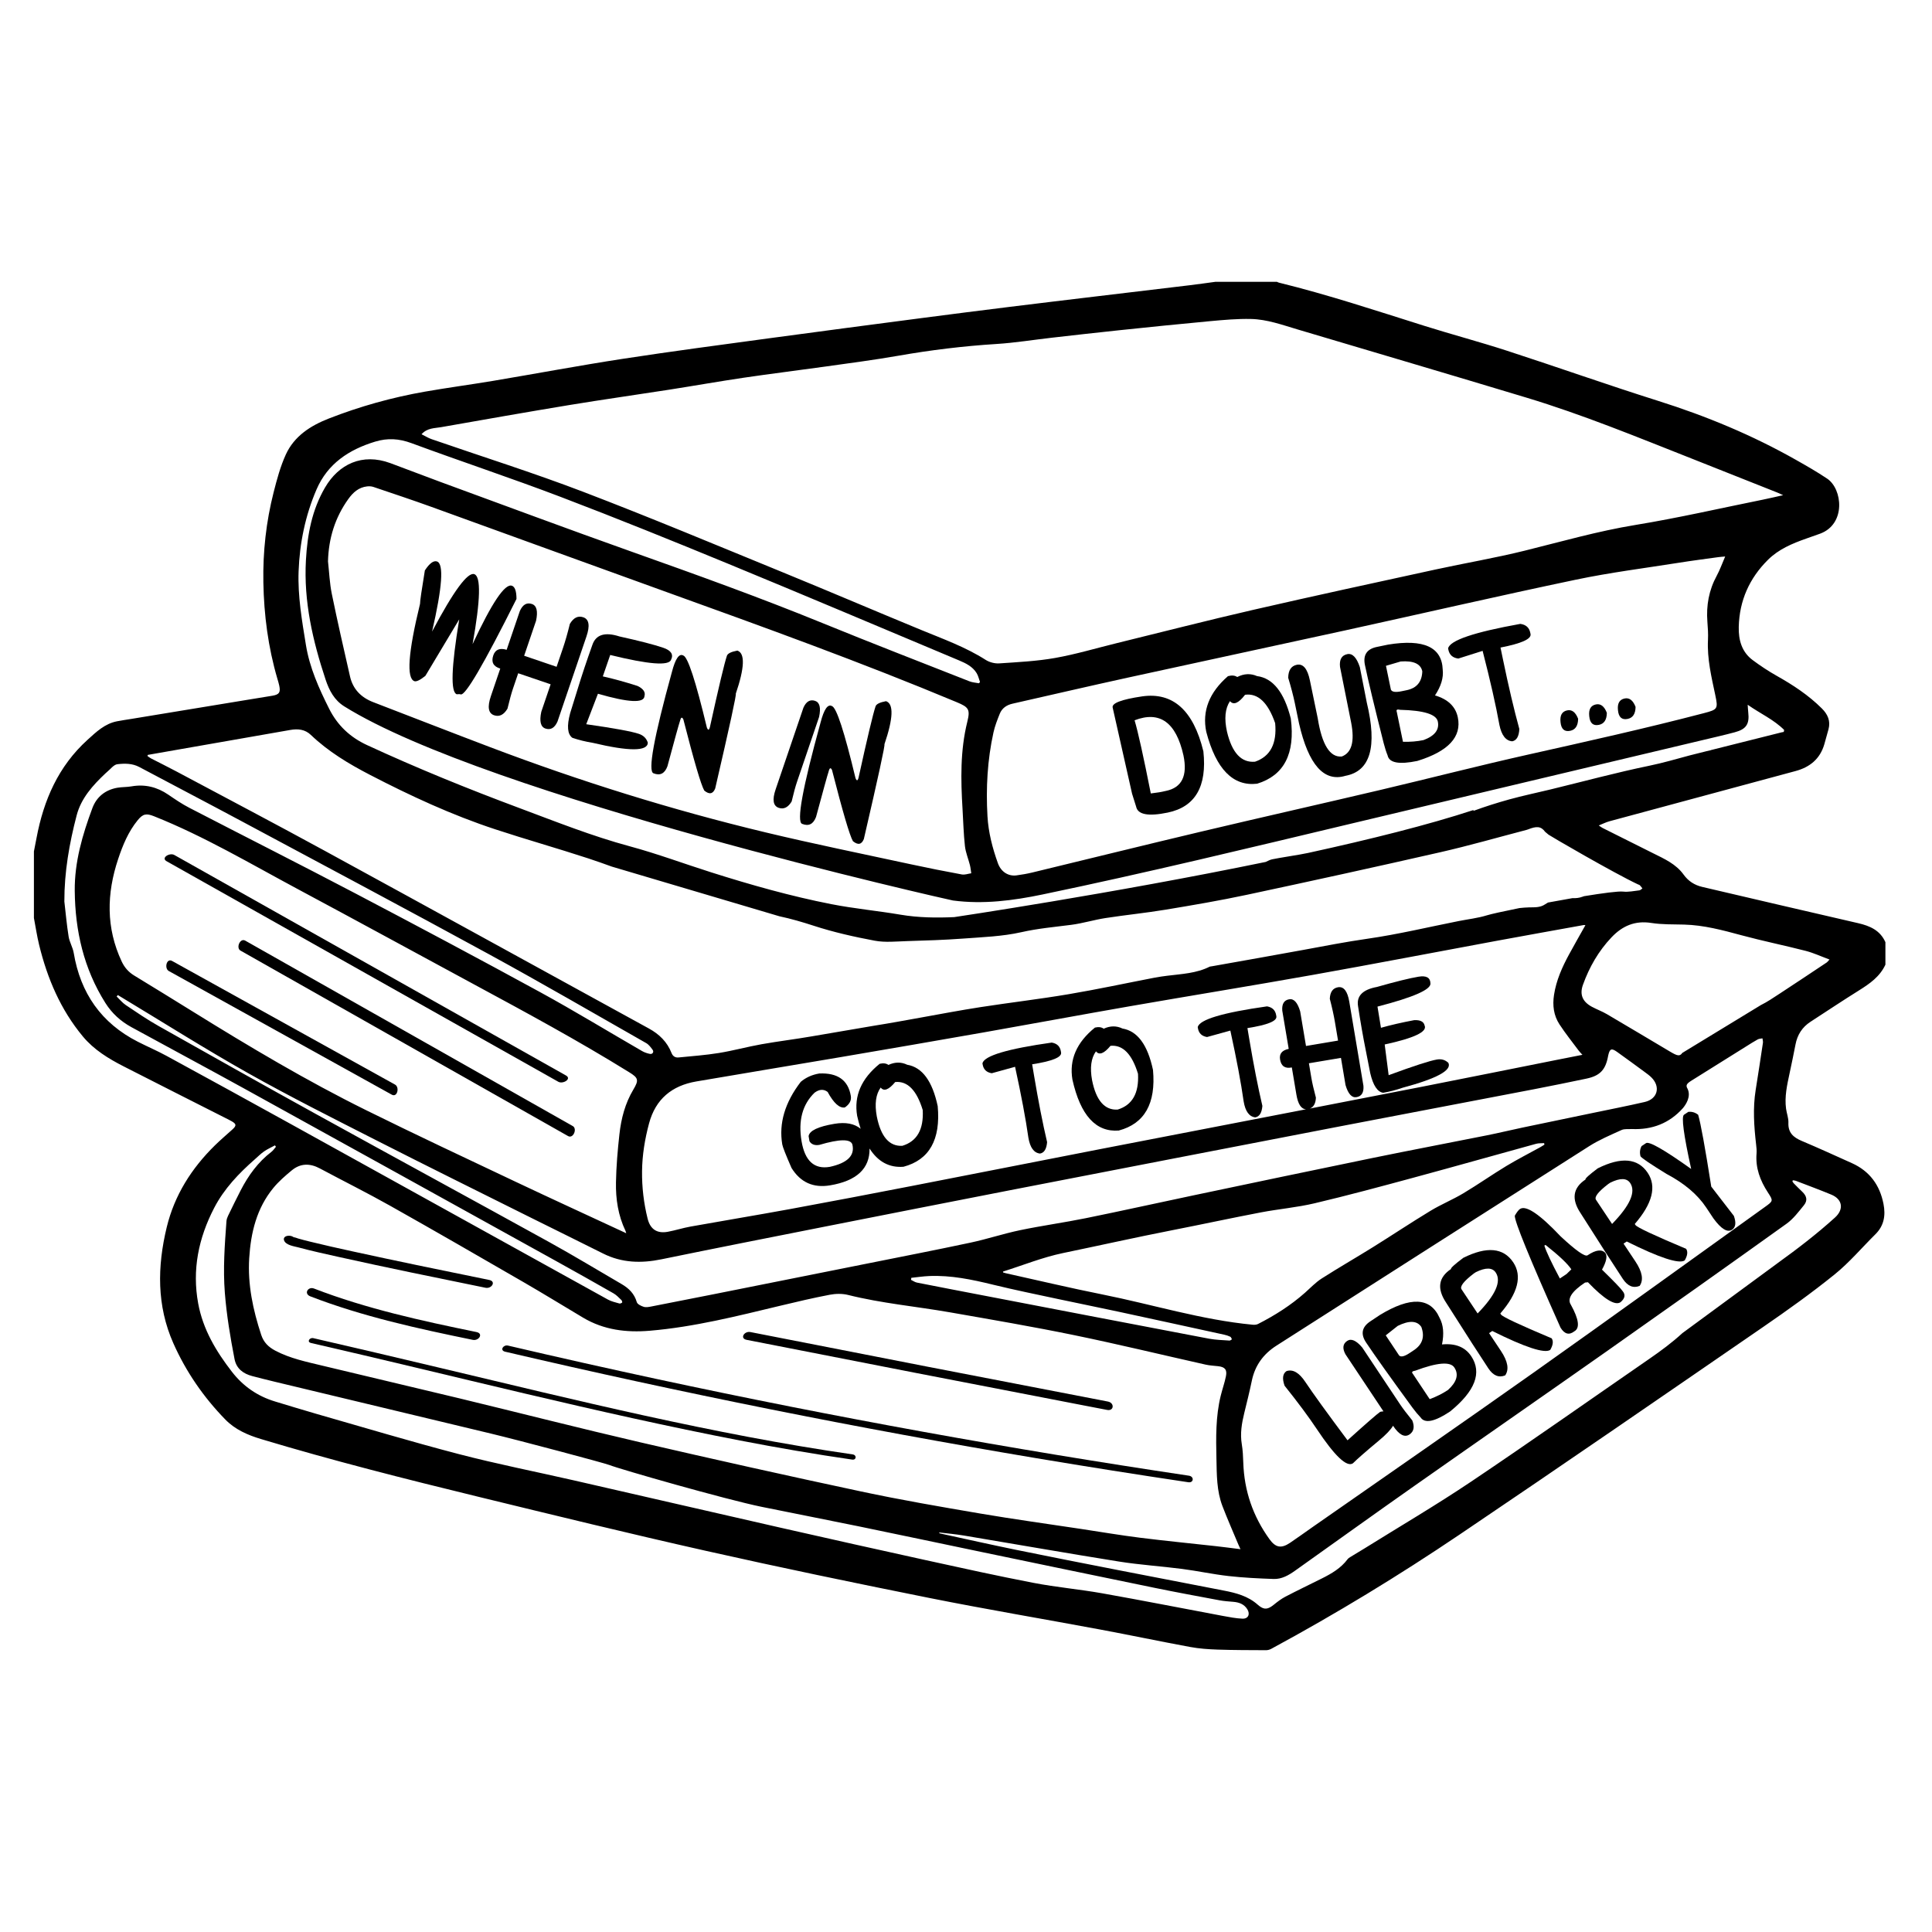 <?xml version="1.0" encoding="utf-8"?>
<!-- Generator: Adobe Illustrator 23.0.6, SVG Export Plug-In . SVG Version: 6.00 Build 0)  -->
<svg version="1.1" id="Layer_1" xmlns="http://www.w3.org/2000/svg" xmlns:xlink="http://www.w3.org/1999/xlink" x="0px" y="0px"
	 width="864px" height="864px" viewBox="0 0 864 864" enable-background="new 0 0 864 864" xml:space="preserve">
<g>
	<path d="M802.956,467.109c0.827-4.344,2.994-7.755,6.704-10.166c7.233-4.701,14.416-9.483,21.73-14.055
		c4.791-2.995,9.314-6.155,11.776-11.488c0-3.35,0-6.7,0-10.05c-2.358-5.324-6.937-7.3-12.249-8.518
		c-23.245-5.329-46.461-10.783-69.685-16.205c-3.444-0.804-6.208-2.577-8.323-5.513
		c-3.408-4.731-8.593-7.032-13.614-9.528c-7.546-3.751-15.077-7.532-22.608-11.312
		c-0.453-0.228-0.856-0.556-1.715-1.123c1.8-0.716,3.246-1.46,4.781-1.876
		c27.733-7.512,55.474-14.992,83.219-22.457c6.446-1.734,10.989-5.455,12.888-12.028
		c0.641-2.22,1.266-4.446,1.86-6.679c0.986-3.704-0.365-6.678-2.949-9.254
		c-5.983-5.965-12.949-10.541-20.283-14.662c-3.693-2.075-7.246-4.449-10.652-6.972
		c-4.953-3.669-6.394-9.047-6.257-14.879c0.276-11.753,4.759-21.764,13.081-30.013
		c4.78-4.738,10.851-7.273,17.077-9.47c2.061-0.727,4.13-1.434,6.182-2.186
		c11.698-4.287,10.078-20.009,3.193-24.627c-4.482-3.006-9.189-5.694-13.89-8.357
		c-19.552-11.075-40.154-19.626-61.595-26.387c-22.675-7.151-45.094-15.109-67.709-22.459
		c-12.225-3.973-24.669-7.264-36.933-11.123c-21.587-6.794-43.071-13.927-65.07-19.33
		c-0.306-0.075-0.589-0.244-0.882-0.369c-9.149,0-18.297,0-27.446,0c-3.816,0.51-7.627,1.062-11.45,1.523
		c-13.799,1.664-27.602,3.288-41.402,4.944c-13.161,1.579-26.323,3.146-39.478,4.776
		c-12.834,1.591-25.664,3.218-38.486,4.898c-22.835,2.991-45.671,5.973-68.492,9.072
		c-21.992,2.987-44,5.886-65.935,9.257c-19.255,2.959-38.408,6.567-57.623,9.791
		c-10.211,1.714-20.483,3.073-30.681,4.859c-14.727,2.579-29.087,6.589-43.017,12.033
		c-8.175,3.195-15.448,7.865-19.209,16.102c-2.433,5.329-3.982,11.118-5.437,16.826
		c-3.37,13.22-4.853,26.691-4.603,40.348c0.268,14.607,2.134,28.974,6.249,43.019
		c0.308,1.05,0.641,2.097,0.863,3.166c0.629,3.024-0.014,3.974-3.091,4.5c-3.995,0.683-8,1.304-11.999,1.961
		c-17.006,2.796-34.012,5.596-51.018,8.395c-2.158,0.355-4.327,0.653-6.471,1.075
		c-5.455,1.073-9.245,4.726-13.187,8.303c-13.043,11.833-19.607,26.957-22.786,43.875
		c-0.377,2.008-0.779,4.012-1.169,6.018c0,9.921,0,19.843,0,29.765c0.769,4.023,1.369,8.088,2.339,12.062
		c3.66,14.987,9.58,28.924,19.543,40.908c4.967,5.974,11.457,9.924,18.252,13.395
		c15.068,7.7,30.18,15.313,45.274,22.963c1.033,0.524,2.079,1.027,3.081,1.605
		c2.087,1.205,2.139,1.947,0.306,3.61c-2.622,2.379-5.332,4.668-7.856,7.147
		c-10.457,10.268-18.078,22.275-21.547,36.616c-4.244,17.549-4.503,35.054,2.952,51.852
		c5.646,12.723,13.504,24.137,23.261,34.138c4.387,4.497,9.977,6.928,15.911,8.714
		c31.961,9.62,64.308,17.8,96.722,25.699c34.037,8.294,68.073,16.615,102.25,24.299
		c33.175,7.458,66.478,14.374,99.82,21.052c25.406,5.088,50.971,9.378,76.445,14.128
		c13.462,2.51,26.866,5.335,40.332,7.823c4.029,0.744,8.174,1.03,12.279,1.17
		c7.206,0.244,14.422,0.234,21.634,0.269c0.79,0.004,1.662-0.245,2.363-0.624
		c28.906-15.626,56.96-32.704,84.178-51.069c45.418-30.643,90.535-61.734,135.677-92.784
		c10.918-7.51,21.734-15.232,32.038-23.55c6.618-5.343,12.195-11.971,18.273-17.99
		c3.862-3.825,4.616-8.42,3.617-13.537c-1.657-8.484-6.217-14.705-14.174-18.278
		c-7.451-3.346-14.878-6.754-22.403-9.926c-3.747-1.58-6.143-3.682-5.955-8.148c0.087-2.067-0.766-4.16-1.049-6.26
		c-0.726-5.401,0.469-10.626,1.583-15.855C801.221,475.68,802.139,471.404,802.956,467.109z M197.238,191.034
		c19.124-3.356,38.244-6.743,57.401-9.902c14.782-2.438,29.623-4.519,44.426-6.831
		c11.184-1.746,22.333-3.728,33.53-5.383c12.086-1.786,24.216-3.266,36.315-4.968
		c10.953-1.54,21.931-2.957,32.822-4.865c14.534-2.546,29.124-4.325,43.854-5.251
		c8.335-0.524,16.616-1.877,24.926-2.82c9.975-1.132,19.949-2.278,29.934-3.32
		c13.573-1.417,27.149-2.821,40.739-4.072c6.072-0.559,12.189-1.112,18.27-0.976
		c7.181,0.16,13.986,2.644,20.825,4.678c34.131,10.156,68.292,20.217,102.382,30.509
		c25.086,7.573,49.305,17.553,73.651,27.159c12.862,5.075,25.707,10.194,38.557,15.299
		c0.7,0.278,1.376,0.618,2.564,1.155c-3.334,0.739-6.133,1.407-8.952,1.976
		c-19.03,3.846-37.976,8.205-57.123,11.343c-16.812,2.755-33.082,7.432-49.544,11.509
		c-13.221,3.274-26.689,5.542-40.006,8.445c-27.129,5.913-54.271,11.776-81.329,17.997
		c-20.42,4.695-40.721,9.912-61.073,14.901c-9.172,2.248-18.258,4.973-27.536,6.622
		c-8.207,1.46-16.618,1.861-24.959,2.425c-1.996,0.135-4.38-0.46-6.064-1.535
		c-9.028-5.764-19.022-9.346-28.834-13.388c-20.576-8.478-41.037-17.238-61.633-25.666
		c-29.82-12.203-59.549-24.66-89.64-36.161c-22.32-8.531-45.158-15.706-67.751-23.526
		c-1.483-0.513-2.842-1.382-4.476-2.194C191.105,191.32,194.325,191.545,197.238,191.034z M763.551,278.021
		c0.204,2.691,0.404,5.407,0.268,8.095c-0.43,8.48,1.55,16.615,3.277,24.796
		c1.292,6.121,1.025,6.409-5.102,8.011c-26.125,6.831-52.476,12.684-78.822,18.586
		c-22.072,4.944-43.983,10.603-66.002,15.79c-26.655,6.279-53.372,12.291-80.018,18.608
		c-25.203,5.975-50.344,12.205-75.521,18.289c-2.308,0.558-4.664,0.955-7.019,1.276
		c-3.708,0.506-6.97-1.597-8.349-5.441c-2.442-6.804-4.247-13.762-4.663-21.022
		c-0.722-12.595-0.036-25.101,2.678-37.438c0.631-2.868,1.724-5.656,2.825-8.392
		c1.004-2.495,3.072-3.893,5.679-4.483c17.116-3.876,34.212-7.847,51.354-11.605
		c32.462-7.116,64.963-14.055,97.426-21.17c34.408-7.541,68.736-15.46,103.209-22.69
		c15.278-3.204,30.821-5.151,46.254-7.603c5.78-0.919,11.59-1.659,17.388-2.466
		c0.882-0.123,1.775-0.17,3.094-0.292c-1.36,3.138-2.363,6.007-3.794,8.643
		C764.214,263.952,763.003,270.781,763.551,278.021z M133.536,255.447c0.472-12.613,3.007-24.928,8.014-36.552
		c4.97-11.539,14.47-17.81,26.166-21.379c5.602-1.71,10.742-1.39,16.304,0.666
		c22.128,8.18,44.543,15.594,66.588,23.987c25.177,9.585,50.159,19.7,75.069,29.966
		c34.491,14.216,68.836,28.785,103.239,43.213c3.051,1.28,6.044,2.735,7.842,5.682
		c0.726,1.19,1.02,2.643,1.511,3.977c-0.163,0.184-0.325,0.368-0.488,0.552
		c-1.404-0.276-2.891-0.343-4.201-0.859c-21.901-8.623-43.856-17.114-65.645-26.014
		c-28.234-11.533-56.917-21.822-85.644-32.03c-28.538-10.141-56.92-20.724-85.358-31.145
		c-7.489-2.744-14.916-5.657-22.402-8.408c-12.571-4.619-23.069,0.483-29.162,10.9
		c-5.879,10.052-7.915,21.033-8.559,32.5c-1.037,18.477,3.035,36.037,8.781,53.366
		c1.624,4.897,3.898,9.238,8.376,12.031c64.423,40.187,271.2,86.675,272.193,86.805
		c13.544,1.78,26.814,0.065,40.054-2.69c46.518-9.679,92.688-20.871,138.899-31.885
		c52.216-12.445,104.448-24.822,156.671-37.234c4.69-1.115,9.393-2.184,14.049-3.431
		c5.124-1.372,6.594-3.684,5.993-8.904c-0.108-0.939-0.143-1.886-0.252-3.391c5.677,3.995,11.697,6.631,16.311,11.27
		c-0.061,0.295-0.123,0.591-0.184,0.886c-0.314,0.051-0.628,0.115-0.943,0.18l-31.622,7.936
		c-0.033,0.024-0.067,0.044-0.1,0.068c-0.614,0.131-1.223,0.278-1.834,0.418l-7.534,1.891
		c-6.002,1.613-11.971,3.361-18.086,4.622c-14.847,3.06-29.502,7.044-44.243,10.62
		c-6.121,1.485-12.3,2.76-18.367,4.439c-5.403,1.495-10.769,3.186-16.028,5.126v-0.375
		c-20.089,6.614-46.363,13.162-73.988,19.195c-1.26,0.245-2.52,0.494-3.783,0.722
		c-4.078,0.733-8.186,1.305-12.247,2.119c-0.993,0.199-1.912,0.733-2.86,1.167
		c-68.877,14.213-139.323,24.683-139.323,24.683c-8.026,0.355-16.045,0.267-24.05-1.089
		c-10.27-1.74-20.681-2.705-30.895-4.704c-18.179-3.557-35.998-8.612-53.654-14.2
		c-12.193-3.859-24.207-8.354-36.539-11.684c-16.883-4.558-33.053-11.022-49.371-17.11
		c-23.024-8.591-45.784-17.827-68.1-28.147c-7.563-3.498-13.184-8.794-16.919-16.219
		c-4.585-9.113-8.756-18.406-10.401-28.537C135.037,277.525,133.12,266.549,133.536,255.447z M430.447,361.781
		c0.332,5.526,0.463,11.074,1.071,16.569c0.32,2.885,1.51,5.668,2.231,8.517
		c0.303,1.196,0.407,2.442,0.602,3.666c-1.407,0.197-2.884,0.772-4.21,0.528
		c-7.65-1.409-15.284-2.922-22.888-4.567c-21.673-4.687-43.414-9.094-64.972-14.267
		c-41.798-10.029-82.777-22.812-122.974-38.054c-17.497-6.635-34.928-13.447-52.395-20.163
		c-5.43-2.088-9.09-5.805-10.392-11.529c-2.792-12.279-5.614-24.555-8.134-36.891
		c-0.974-4.768-1.161-9.696-1.707-14.551c0.27-10.254,3.129-19.559,9.101-27.884
		c2.096-2.921,4.624-5.219,8.374-5.632c0.926-0.102,1.952-0.06,2.825,0.235c8.643,2.921,17.303,5.799,25.883,8.897
		c35.134,12.688,70.22,25.508,105.363,38.167c43.503,15.671,86.987,31.386,129.668,49.218
		c5.322,2.224,6.063,3.203,4.685,8.757C429.385,335.677,429.661,348.705,430.447,361.781z M66.054,337.601
		c3.836-0.672,7.67-1.346,11.506-2.017c17.421-3.046,34.843-6.085,52.261-9.143
		c3.399-0.597,6.57-0.294,9.189,2.21c7.807,7.464,16.921,12.929,26.46,17.875
		c18.137,9.403,36.631,17.969,56.05,24.36c13.8,4.542,27.797,8.483,41.603,13.008
		c3.522,1.155,7.016,2.398,10.503,3.664l-0.006-0.005l74.918,22.206c5.171,1.1,10.25,2.577,15.332,4.232
		c8.897,2.897,18.11,4.971,27.319,6.695c4.663,0.873,9.622,0.326,14.44,0.179c8.301-0.254,16.61-0.499,24.888-1.117
		c8.784-0.655,17.714-0.948,26.247-2.873c7.407-1.671,14.82-2.324,22.264-3.28
		c5.148-0.662,10.173-2.234,15.31-3.028c8.962-1.387,18.003-2.278,26.948-3.759
		c12.178-2.017,24.359-4.099,36.428-6.675c28.854-6.157,57.678-12.47,86.444-19.026
		c12.901-2.94,25.635-6.613,38.444-9.956c0.248-0.065,0.497-0.137,0.735-0.232
		c3.754-1.496,5.772-1.501,7.64,1.063c0.465,0.381,0.968,0.81,1.546,1.296
		c0.602,0.508,29.01,17.054,39.954,22.206c0.291,0.137,0.653,0.199,0.865,0.412
		c0.426,0.427,0.771,0.933,1.15,1.407c-0.457,0.301-0.889,0.812-1.373,0.868c-2.419,0.276-4.895,0.82-7.271,0.555
		c-2.118-0.236-9.012,0.673-17.457,2.054c-0.245,0.087-0.491,0.162-0.735,0.254
		c-1.358,0.511-2.949,0.716-4.404,0.611c-3.586,0.619-7.318,1.292-10.992,1.977
		c-0.43,0.239-0.857,0.496-1.275,0.784c-2.266,1.562-4.808,1.31-7.274,1.382
		c-1.423,0.041-2.83,0.153-4.228,0.309c-7.085,1.428-12.649,2.656-14.472,3.221
		c-4.084,1.266-8.414,1.739-12.632,2.575c-13.625,2.702-27.17,5.958-40.901,7.924
		c-9.562,1.369-19,3.209-28.476,4.957c-13.593,2.507-27.21,4.881-40.817,7.31
		c-0.38,0.068-0.78,0.106-1.139,0.178c-6.018,3.054-12.635,3.288-19.13,4.106
		c-1.787,0.225-3.576,0.474-5.345,0.809c-0.49,0.097-1.225,0.24-0.185,0.031
		c-12.852,2.479-25.657,5.238-38.56,7.415c-13.063,2.205-26.239,3.738-39.334,5.766
		c-9.088,1.408-18.127,3.128-27.18,4.757c-6.748,1.214-13.489,2.457-20.259,3.529
		c-12.622,2.167-25.723,4.385-27.981,4.778c-7.476,1.302-15.022,2.202-22.492,3.531
		c-6.389,1.137-12.674,2.876-19.076,3.917c-5.96,0.969-12.01,1.399-18.027,1.997
		c-1.461,0.145-2.58-0.482-3.166-1.98c-1.942-4.964-5.495-8.427-10.123-10.963
		c-48.312-26.48-96.57-53.06-144.929-79.454c-22.031-12.024-44.249-23.705-66.395-35.517
		c-3.744-1.997-7.558-3.865-11.329-5.814c-0.553-0.286-1.044-0.693-1.564-1.044
		C65.999,337.952,66.027,337.777,66.054,337.601z M697.393,458.083c2.665,4.084,5.741,7.901,8.655,11.822
		c0.413,0.555,0.922,1.038,1.618,1.813c-3.86,0.761-7.42,1.457-10.978,2.167
		c-20.306,4.048-40.604,8.142-60.921,12.138c-16.655,3.277-33.321,6.503-49.986,9.729
		c1.687-0.672,2.592-2.291,2.699-4.876c-0.987-3.717-1.657-6.63-2.011-8.736l-1.117-6.639l14.332-2.411
		l2.043,12.145c1.167,3.966,2.803,5.773,4.907,5.419c2.294-0.386,3.329-2.073,3.105-5.059l-6.319-37.57
		c-0.804-4.778-2.488-6.951-5.052-6.52c-2.321,0.391-3.544,2.111-3.67,5.155
		c1.027,3.963,1.791,7.43,2.29,10.398l1.396,8.3l-14.332,2.411l-2.601-15.465
		c-1.167-3.968-2.803-5.774-4.908-5.42c-2.294,0.386-3.329,2.073-3.104,5.06l2.881,17.124
		c-3.005,0.617-4.291,2.207-3.86,4.771c0.499,2.969,2.251,4.145,5.256,3.529l2.042,12.144
		c0.728,4.325,2.178,6.507,4.348,6.564c-4.428,0.857-8.855,1.714-13.283,2.572
		c-26.511,5.135-53.03,10.225-79.536,15.385c-27.892,5.429-55.765,10.954-83.66,16.367
		c-17.987,3.49-35.983,6.939-54.004,10.248c-14.927,2.741-29.902,5.215-44.842,7.89
		c-3.409,0.611-6.733,1.696-10.14,2.325c-4.826,0.89-7.839-1.137-9.021-5.87
		c-1.739-6.965-2.567-14.049-2.49-21.222c0.078-7.242,1.244-14.322,3.117-21.328
		c2.934-10.973,10.253-16.937,21.13-18.805c21.552-3.701,43.133-7.234,64.689-10.907
		c21.302-3.63,42.599-7.29,63.88-11.04c21.847-3.849,43.656-7.912,65.51-11.718
		c27.24-4.744,54.537-9.163,81.757-14.016c27.407-4.887,54.745-10.154,82.121-15.217
		c12.961-2.397,25.938-4.709,38.909-7.053c0.18-0.033,0.377,0.028,0.76,0.064
		c-2.459,4.388-4.915,8.667-7.27,13.001c-3.112,5.728-5.761,11.62-6.769,18.163
		C694.237,449.639,694.806,454.119,697.393,458.083z M754.712,486.949c-0.945-1.557-0.496-2.297,1.674-3.663
		c8.117-5.11,16.262-10.176,24.399-15.253c1.748-1.091,3.481-2.21,5.282-3.205
		c0.606-0.335,1.402-0.327,2.111-0.476c0.079,0.668,0.31,1.359,0.214,2.001c-1.054,7.059-2.134,14.114-3.259,21.162
		c-1.292,8.101-0.729,16.176,0.201,24.256c0.154,1.339,0.315,2.707,0.205,4.04c-0.537,6.48,1.6,12.139,5.064,17.455
		c2.451,3.76,2.418,3.814-1.307,6.484c-34.434,24.685-68.762,49.52-103.344,73.996
		c-32.897,23.282-66.061,46.187-99.106,69.26c-3.325,2.322-6.602,4.716-9.971,6.974
		c-3.92,2.628-6.427,2.147-9.191-1.688c-7.355-10.205-11.274-21.585-11.682-34.179
		c-0.089-2.763-0.218-5.551-0.67-8.27c-0.793-4.764-0.019-9.336,1.104-13.922c1.177-4.809,2.382-9.614,3.385-14.461
		c1.415-6.838,5.187-11.964,10.986-15.668c46.606-29.766,93.197-59.557,139.874-89.212
		c4.534-2.881,9.573-4.997,14.484-7.233c1.305-0.594,3.006-0.316,4.526-0.439
		c9.211,0.422,16.9-2.619,22.902-9.331C753.896,494.027,756.338,490.45,754.712,486.949z M424.903,586.894
		c18.493,3.237,37.009,6.398,55.394,10.179c19.704,4.052,39.264,8.801,58.898,13.2
		c1.808,0.405,3.688,0.493,5.539,0.697c3.015,0.331,4.105,1.511,3.518,4.459c-0.588,2.952-1.617,5.812-2.337,8.741
		c-2.287,9.296-2.128,18.765-1.92,28.236c0.157,7.148,0.087,14.348,2.694,21.149
		c2.208,5.76,4.707,11.409,7.083,17.105c0.263,0.631,0.565,1.247,0.973,2.145
		c-3.879-0.481-7.434-0.961-11-1.358c-11.322-1.26-22.665-2.354-33.967-3.774
		c-8.803-1.105-17.558-2.596-26.334-3.924c-15.011-2.271-30.058-4.329-45.022-6.88
		c-17.806-3.036-35.624-6.097-53.285-9.863c-32.944-7.025-65.826-14.356-98.642-21.958
		c-27.112-6.281-54.08-13.182-81.132-19.721c-20.37-4.924-40.785-9.66-61.154-14.587
		c-7.172-1.735-14.431-3.208-21.081-6.712c-3.084-1.625-5.204-3.696-6.318-7.078
		c-3.674-11.153-6.1-22.495-5.362-34.301c0.715-11.431,3.329-22.323,10.802-31.403
		c2.389-2.903,5.299-5.428,8.209-7.838c3.891-3.222,8.148-3.252,12.589-0.875
		c10.438,5.588,21.053,10.857,31.369,16.658c19.914,11.198,39.701,22.626,59.482,34.059
		c9.028,5.218,17.911,10.685,26.872,16.02c9.234,5.497,19.321,6.727,29.805,5.843
		c19.888-1.677,39.158-6.58,58.482-11.211c7.312-1.752,14.638-3.48,22.021-4.886
		c2.643-0.503,5.605-0.558,8.194,0.09C394.296,582.865,409.707,584.235,424.903,586.894z M407.411,572.349
		c0.045-0.3,0.091-0.601,0.136-0.902c2.66-0.273,5.315-0.682,7.982-0.796c9.748-0.415,19.162,1.566,28.571,3.869
		c9.667,2.365,19.429,4.348,29.163,6.434c8.842,1.895,17.712,3.661,26.553,5.562
		c15.895,3.42,31.779,6.894,47.664,10.364c0.932,0.204,1.863,0.506,2.72,0.919
		c0.345,0.167,0.489,0.753,0.724,1.148c-0.357,0.197-0.728,0.587-1.069,0.561c-3.054-0.224-6.15-0.267-9.144-0.836
		c-33.531-6.372-67.045-12.827-100.564-19.263c-10.035-1.927-20.071-3.846-30.094-5.83
		C409.128,573.398,408.29,572.771,407.411,572.349z M492.987,578.885c-14.435-2.884-28.764-6.299-43.139-9.481
		c-0.427-0.095-0.842-0.242-1.263-0.365c-0.012-0.132-0.024-0.263-0.036-0.395
		c8.948-2.815,17.739-6.386,26.878-8.28c16.285-3.373,32.515-7.019,48.838-10.215
		c13.184-2.581,26.319-5.421,39.514-7.943c8.009-1.531,16.2-2.222,24.12-4.093
		c14.819-3.5,29.529-7.474,44.23-11.453c18.305-4.954,36.553-10.123,54.838-15.152
		c1.129-0.31,2.371-0.211,3.561-0.301c0.051,0.226,0.101,0.452,0.152,0.678c-0.632,0.392-1.248,0.811-1.898,1.171
		c-5.07,2.801-10.246,5.425-15.196,8.423c-6.491,3.931-12.712,8.311-19.225,12.201
		c-4.739,2.83-9.912,4.938-14.631,7.797c-8.693,5.268-17.157,10.912-25.787,16.285
		c-7.595,4.729-15.364,9.181-22.897,14.005c-2.725,1.745-5.006,4.19-7.454,6.356
		c-6.36,5.627-13.463,10.137-21.007,13.974c-0.675,0.343-1.589,0.404-2.367,0.33
		C537.338,590.252,515.405,583.364,492.987,578.885z M735.547,492.805c-7.639,1.763-15.338,3.266-23.015,4.866
		c-10.51,2.191-21.028,4.348-31.534,6.559c-5.342,1.124-10.649,2.417-16.002,3.486
		c-17.083,3.414-34.201,6.652-51.266,10.155c-26.765,5.495-53.502,11.128-80.242,16.747
		c-15.98,3.358-31.919,6.913-47.92,10.161c-9.761,1.981-19.65,3.339-29.401,5.37
		c-7.417,1.545-14.65,3.963-22.061,5.543c-15.531,3.311-31.122,6.339-46.693,9.458
		c-22.882,4.583-45.768,9.15-68.655,13.712c-9.145,1.823-18.294,3.628-27.45,5.398
		c-1.126,0.218-2.4,0.477-3.432,0.157c-1.176-0.364-2.831-1.162-3.104-2.109
		c-1.088-3.777-3.557-6.182-6.769-8.051c-10.791-6.283-21.475-12.76-32.404-18.793
		c-34.648-19.128-69.428-38.017-104.079-57.139c-23.607-13.028-47.112-26.241-70.597-39.489
		c-5.039-2.842-9.841-6.118-14.649-9.347c-1.542-1.035-2.754-2.562-4.117-3.864c0.18-0.208,0.36-0.417,0.54-0.625
		c0.512,0.309,1.024,0.619,1.537,0.928c18.911,11.388,37.571,23.221,56.804,34.035
		c18.722,10.526,37.952,20.161,57.101,29.91c22.99,11.704,46.123,23.126,69.206,34.647
		c10.768,5.375,21.587,10.649,32.339,16.055c8.405,4.226,17.072,4.448,26.132,2.587
		c24.374-5.006,48.79-9.81,73.2-14.639c27.245-5.39,54.498-10.745,81.757-16.068
		c24.862-4.855,49.736-9.652,74.606-14.466c24.487-4.74,48.972-9.494,73.465-14.198
		c29.11-5.591,58.231-11.119,87.34-16.713c7.764-1.492,15.508-3.089,23.247-4.706
		c6.055-1.265,8.547-3.888,9.691-9.962c0.024-0.126,0.043-0.254,0.07-0.38c0.669-3.048,1.461-3.405,3.97-1.613
		c4.192,2.993,8.342,6.045,12.494,9.093c0.984,0.722,1.984,1.452,2.847,2.308
		C742.712,485.988,741.305,491.475,735.547,492.805z M279.694,550.374c0.131,0.274,0.189,0.584,0.362,1.133
		c-16.708-7.764-33.2-15.317-49.594-23.074c-22.27-10.537-44.58-20.998-66.664-31.915
		c-26.678-13.188-52.231-28.405-77.504-44.092c-8.751-5.431-17.525-10.825-26.32-16.184
		c-2.512-1.531-4.299-3.59-5.544-6.24c-7.075-15.063-6.758-30.37-1.59-45.848
		c2.067-6.19,4.525-12.184,8.708-17.318c2.378-2.919,3.862-3.192,7.374-1.79
		c22.428,8.95,43.147,21.274,64.353,32.624c26.325,14.089,52.523,28.414,78.798,42.596
		c23.221,12.534,46.428,25.09,68.878,38.985c0.11,0.068,0.22,0.134,0.33,0.201
		c4.242,2.598,4.495,3.557,1.938,7.839c-3.671,6.148-5.431,12.935-6.21,19.933
		c-0.796,7.154-1.412,14.357-1.545,21.549C275.325,536.207,276.432,543.537,279.694,550.374z M74.45,472.175
		c-4.178-2.276-8.573-4.147-12.815-6.308c-16.345-8.324-25.648-21.718-28.665-39.71
		c-0.419-2.497-1.879-4.822-2.283-7.319c-0.84-5.194-1.294-10.451-1.906-15.681
		c-0.029-13.159,2.209-25.954,5.508-38.552c2.005-7.657,7.211-13.398,12.838-18.717
		c0.234-0.221,0.467-0.444,0.718-0.644c1.54-1.226,2.988-3.294,4.651-3.487c3.235-0.374,6.654-0.418,9.801,1.258
		c15.051,8.015,30.175,15.895,45.206,23.947c37.102,19.875,74.267,39.634,111.21,59.801
		c23.612,12.89,46.88,26.409,70.263,39.714c1.161,0.661,2.066,1.889,2.881,3.005
		c0.681,0.932-0.028,2.045-1.18,1.829c-1.233-0.231-2.491-0.668-3.577-1.295
		c-15.216-8.787-30.224-17.954-45.64-26.373c-27.447-14.989-55.06-29.68-82.749-44.218
		c-24.61-12.921-49.434-25.435-74.12-38.214c-3.245-1.68-6.296-3.764-9.322-5.83
		c-5.03-3.436-10.449-4.775-16.487-3.712c-2.085,0.367-4.254,0.251-6.338,0.621
		c-5.376,0.954-9.268,4.093-11.138,9.116c-4.436,11.919-8.005,24.102-7.88,36.981
		c0.174,17.891,4.024,34.811,13.71,50.155c2.949,4.672,6.855,8.189,11.605,10.789
		c16.88,9.239,33.854,18.306,50.702,27.603c46.432,25.621,92.823,51.317,139.22,77.002
		c8.616,4.77,17.202,9.595,25.753,14.481c1.306,0.746,2.371,1.933,3.483,2.984c0.257,0.242,0.455,0.994,0.324,1.111
		c-0.31,0.277-0.895,0.517-1.263,0.409c-1.716-0.501-3.528-0.886-5.07-1.739
		c-47.206-26.092-94.375-52.254-141.574-78.36C111.726,492.543,93.101,482.334,74.45,472.175z M555.596,723.877
		c-2.935-0.129-5.864-0.698-8.766-1.24c-17.95-3.356-35.867-6.897-53.846-10.09
		c-10.191-1.81-20.548-2.713-30.707-4.665c-16.095-3.092-32.106-6.633-48.118-10.145
		c-21.726-4.765-43.433-9.619-65.123-14.548c-30.84-7.008-61.652-14.137-92.484-21.178
		c-17.108-3.907-34.349-7.296-51.321-11.721c-21.39-5.577-42.572-11.954-63.832-18.03
		c-6.118-1.748-12.192-3.652-18.29-5.474c-7.902-2.361-14.369-6.835-19.405-13.334
		c-7.085-9.142-12.934-18.936-15.069-30.506c-2.785-15.093,0.142-29.255,7.142-42.757
		c4.475-8.632,11.036-15.461,18.234-21.784c1.354-1.19,2.635-2.49,4.11-3.507c1.513-1.044,3.222-1.802,4.846-2.685
		c0.144,0.214,0.288,0.429,0.431,0.643c-0.667,0.759-1.231,1.653-2.018,2.256
		c-6.013,4.605-10.314,10.568-13.746,17.215c-1.948,3.773-3.806,7.594-5.657,11.416
		c-0.356,0.735-0.644,1.566-0.703,2.372c-0.79,10.659-1.571,21.304-0.725,32.02
		c0.789,9.992,2.427,19.837,4.335,29.651c0.84,4.319,3.935,6.555,7.887,7.597
		c6.649,1.753,13.348,3.315,20.035,4.921c28.874,6.932,57.751,13.851,86.627,20.775
		c13.313,3.193,50.848,13.199,52.995,14.053c4.718,1.877,52.048,15.43,68.165,18.728
		c14.487,2.964,29.007,5.761,43.491,8.741c18.324,3.769,36.621,7.665,54.937,11.474
		c25.806,5.368,51.61,10.745,77.431,16.038c9.635,1.976,19.31,3.755,28.979,5.559
		c2.018,0.376,4.086,0.499,6.136,0.674c2.559,0.219,4.791,1.027,6.228,3.307
		C559.189,721.862,558.205,723.991,555.596,723.877z M798.965,547.248c3.013-2.158,5.362-5.325,7.748-8.246
		c1.762-2.157,1.282-4.181-0.815-6.13c-1.269-1.18-2.481-2.423-3.697-3.658
		c-0.257-0.261-0.426-0.611-0.635-0.919c0.071-0.156,0.142-0.312,0.214-0.468c0.449,0.079,0.926,0.086,1.344,0.247
		c5.282,2.032,10.592,3.996,15.82,6.158c5.082,2.102,5.725,6.587,1.66,10.268
		c-8.141,7.371-16.826,14.024-25.706,20.423l0.011,0l-42.533,31.255c-4.567,4.199-9.556,7.891-14.683,11.43
		c-26.602,18.358-53.018,36.992-79.845,55.015c-15.591,10.475-31.827,19.988-47.779,29.925
		c-2.022,1.26-4.083,2.455-6.11,3.706c-0.485,0.299-1.01,0.624-1.341,1.068
		c-2.947,3.948-7.046,6.349-11.329,8.497c-5.465,2.741-10.986,5.373-16.407,8.197
		c-1.86,0.969-3.575,2.273-5.211,3.604c-2.583,2.101-4.208,2.352-6.511,0.588
		c-0.238-0.182-0.481-0.379-0.736-0.606c-4.321-3.838-9.642-5.233-15.121-6.289
		c-15.594-3.007-31.188-6.011-46.773-9.063c-15.396-3.016-30.795-6.016-46.164-9.163
		c-11.336-2.321-22.626-4.867-33.936-7.315c-0.176-0.038-0.343-0.118-0.471-0.459
		c3.73,0.46,7.483,0.783,11.186,1.402c23.091,3.859,46.149,7.928,69.267,11.617
		c9.331,1.489,18.802,2.075,28.181,3.292c6.945,0.901,13.817,2.4,20.772,3.185
		c6.705,0.757,13.469,1.081,20.217,1.316c3.591,0.125,6.69-1.656,9.565-3.7
		c17.789-12.65,35.516-25.387,53.375-37.938c28.816-20.25,57.762-40.315,86.57-60.577
		C745.792,585.131,772.426,566.255,798.965,547.248z M796.139,444.197l-0.221,0.135
		c-1.417,0.923-2.832,1.848-4.255,2.761c-1.346,0.864-2.752,1.653-4.19,2.381l-17.198,10.472l-8.443,5.141
		l-0.84,0.512l-8.658,5.272c-1.161,1.691-2.316,1.292-5.501-0.595c-9.409-5.575-18.784-11.208-28.219-16.738
		c-2.155-1.263-4.544-2.123-6.745-3.316c-4.157-2.252-5.542-5.457-3.956-9.85
		c2.845-7.88,6.935-15.039,12.751-21.175c4.897-5.166,10.53-7.59,17.827-6.449
		c4.798,0.75,9.745,0.605,14.629,0.73c8.832,0.227,17.244,2.498,25.705,4.783
		c9.484,2.561,19.132,4.513,28.649,6.961c3.505,0.901,6.841,2.46,10.694,3.881
		c-0.725,0.781-0.929,1.106-1.22,1.299c-6.935,4.605-13.846,9.247-20.819,13.793L796.139,444.197z"/>
	<path d="M228.918,261.941c-3.115-1.06-8.975,7.646-17.577,26.12c3.546-19.828,3.803-30.26,0.77-31.292
		c-2.978-1.013-9.275,7.546-18.888,25.676c4.586-19.841,5.323-30.291,2.208-31.351
		c-1.53-0.521-3.341,0.815-5.433,4.006c-1.46,8.863-2.181,13.845-2.16,14.95
		c-5.32,21.816-6.151,33.347-2.489,34.593c0.947,0.261,2.577-0.541,4.889-2.406l15.135-25.26
		c-3.556,21.379-3.927,32.548-1.113,33.506c0.794-0.096,1.383-0.078,1.766,0.051
		c2.049,0.697,10.365-13.529,24.949-42.68C230.969,264.376,230.283,262.405,228.918,261.941z"/>
	<path d="M260.837,276.048c-2.349-0.799-4.346,0.184-5.987,2.948c-1.03,4.192-2.056,7.789-3.079,10.794l-2.859,8.402
		l-14.508-4.937l5.327-15.657c0.902-4.265,0.289-6.759-1.843-7.486c-2.322-0.789-4.127,0.259-5.413,3.142
		l-5.899,17.338c-3.096-0.932-5.087-0.102-5.97,2.494c-1.023,3.005,0.015,4.974,3.112,5.907l-4.184,12.295
		c-1.646,4.837-1.17,7.695,1.426,8.579c2.349,0.799,4.344-0.182,5.987-2.946
		c0.946-3.947,1.782-6.984,2.508-9.117l2.287-6.72l14.508,4.937l-4.184,12.295
		c-0.904,4.265-0.289,6.759,1.842,7.486c2.322,0.789,4.127-0.257,5.413-3.142l12.942-38.033
		C263.908,279.79,263.433,276.932,260.837,276.048z"/>
	<path d="M285.715,328.187c-3.197-1.089-11.047-2.525-23.547-4.31l5.233-13.629
		c13.683,3.953,20.622,4.302,20.816,1.046c0.512-1.777-0.527-3.289-3.121-4.537
		c-5.721-1.826-10.891-3.25-15.511-4.273l3.304-9.576c17.186,4.232,26.258,4.943,27.216,2.128
		c1.173-2.374-0.002-4.163-3.526-5.362c-4.071-1.385-10.587-3.068-19.546-5.048
		c-6.513-2.096-10.554-0.833-12.125,3.785c-2.573,7.204-4.775,13.807-6.606,19.814
		c-1.831,6.01-2.937,9.574-3.318,10.693c-1.561,5.75-1.228,9.431,0.999,11.041
		c2.841,0.966,5.908,1.72,9.199,2.261c16.193,3.834,24.371,3.812,24.533-0.067
		C289.098,330.204,287.764,328.882,285.715,328.187z"/>
	<path d="M329.756,290.949c-2.769,0.521-4.325,1.287-4.669,2.298c-1.107,3.252-3.642,13.882-7.605,31.892
		c-0.394,1.512-0.854,1.569-1.384,0.169c-4.982-20.747-8.484-31.467-10.505-32.154
		c-1.864-1.06-3.567,1.393-5.111,7.36c-8.087,29.321-10.833,44.422-8.236,45.306
		c2.922,1.175,4.996,0.145,6.221-3.097c3.232-12.009,5.095-18.736,5.588-20.184c0.43-1.804,0.947-2.073,1.552-0.799
		c4.749,18.566,7.863,29.169,9.344,31.808c2.261,1.865,3.891,1.552,4.893-0.944
		c6.518-28.115,9.586-42.237,9.204-42.367C333.017,298.567,333.253,292.138,329.756,290.949z"/>
	<path d="M364.539,313.439c-2.241-0.762-3.986,0.245-5.235,3.021l-12.439,36.556c-1.581,4.645-1.115,7.396,1.399,8.252
		c2.24,0.762,4.163-0.186,5.767-2.839c0.891-3.783,1.69-6.712,2.397-8.788l9.874-29.016
		C367.175,316.53,366.589,314.136,364.539,313.439z"/>
	<path d="M396.231,313.568c-2.769,0.523-4.325,1.287-4.669,2.298c-1.106,3.252-3.642,13.882-7.605,31.892
		c-0.393,1.512-0.854,1.571-1.384,0.169c-4.982-20.747-8.484-31.467-10.505-32.154
		c-1.865-1.06-3.568,1.393-5.112,7.362c-8.087,29.319-10.832,44.42-8.236,45.303
		c2.922,1.175,4.996,0.145,6.221-3.097c3.232-12.007,5.095-18.736,5.588-20.184
		c0.43-1.804,0.948-2.071,1.552-0.799c4.749,18.566,7.863,29.171,9.344,31.808
		c2.261,1.865,3.892,1.552,4.894-0.942c6.518-28.115,9.586-42.237,9.203-42.369
		C399.492,321.187,399.728,314.757,396.231,313.568z"/>
	<path d="M510.835,311.414c-9.438,1.392-13.844,3.099-13.22,5.121l8.659,38.437l1.813,5.77
		c0.737,3.562,5.443,4.445,14.12,2.65c12.322-2.549,17.639-11.679,15.951-27.394
		C533.689,317.678,524.582,309.483,510.835,311.414z M521.438,353.693l-2.968,0.613l-3.825,0.526
		c-3.297-16.646-5.716-27.552-7.255-32.715c11.273-4.337,18.562,0.904,21.863,15.723
		C531.137,346.941,528.532,352.224,521.438,353.693z"/>
	<path d="M562.141,302.347c-2.885-1.261-5.832-1.122-8.845,0.414c-1.063-0.722-2.445-0.849-4.146-0.379
		c-8.391,7.305-11.624,15.608-9.7,24.906c4.4,16.715,11.982,24.444,22.746,23.189
		c12.054-3.701,17.073-13.419,15.056-29.153C574.293,309.588,569.256,303.261,562.141,302.347z M561.265,340.635
		c-6.104,0.556-10.286-3.914-12.544-13.408c-1.295-5.833-0.852-10.39,1.328-13.67
		c1.597,1.881,3.846,0.93,6.748-2.854c5.762-0.78,10.247,3.45,13.456,12.689
		C571.111,332.528,568.115,338.274,561.265,340.635z"/>
	<path d="M608.123,298.316c-1.455-4.327-3.327-6.252-5.616-5.779c-2.515,0.52-3.595,2.423-3.24,5.71l4.987,24.962
		c1.624,8.417,0.22,13.453-4.212,15.106c-5.267,0.471-8.851-5.242-10.752-17.138l-3.499-16.915
		c-1.082-5.229-3.037-7.552-5.862-6.967c-2.516,0.521-3.793,2.466-3.833,5.834
		c1.302,4.298,2.288,8.074,2.961,11.322l1.877,9.072c4.243,18.515,11.163,26.323,20.761,23.424
		c11.126-2.066,14.306-12.98,9.54-32.743L608.123,298.316z"/>
	<path d="M641.735,310.99c2.717-4.098,3.87-7.932,3.456-11.502c-0.35-10.095-8.492-13.833-24.425-11.216
		l-5.045,1.044c-4.466,0.924-6.236,3.618-5.312,8.083c1.374,6.642,4.168,18.296,8.382,34.96
		c0.568,2.18,1.15,3.991,1.743,5.431c0.695,3.363,5.127,4.2,13.295,2.511
		c13.879-4.286,19.918-10.781,18.117-19.487C650.946,315.981,647.542,312.706,641.735,310.99z M622.012,308.395
		l-2.202-10.641l6.584-1.938c5.749-0.421,8.971,1.048,9.666,4.412c-0.151,4.687-2.487,7.499-7.008,8.434
		l-2.247,0.465C624.064,309.695,622.466,309.45,622.012,308.395z M636.587,330.976
		c-2.884,0.596-5.941,0.846-9.174,0.748l-2.772-13.397c-0.34-0.93,0.173-1.229,1.54-0.892
		c10.547,0.265,16.153,2.007,16.82,5.229C643.761,326.338,641.622,329.109,636.587,330.976z"/>
	<path d="M684.341,282.945c-0.473-2.289-1.954-3.603-4.441-3.944c-20.771,3.738-31.538,7.394-32.301,10.971
		l0.122,0.594c0.48,2.318,1.961,3.632,4.442,3.944l10.87-3.442c3.433,13.319,5.939,24.367,7.52,33.148
		c0.965,4.663,2.883,7.095,5.754,7.298c1.951-0.404,2.999-2.241,3.147-5.515
		c-2.395-8.728-4.838-19.114-7.328-31.152l-1.088-5.257c9.406-1.828,13.882-3.846,13.427-6.05L684.341,282.945z"/>
	<path d="M700.855,317.68c-2.319,0.48-3.312,2.232-2.98,5.259c0.293,3.122,1.738,4.415,4.338,3.876
		c2.318-0.479,3.495-2.27,3.53-5.373C704.604,318.496,702.975,317.241,700.855,317.68z"/>
	<path d="M713.699,315.023c-2.318,0.479-3.311,2.232-2.979,5.259c0.293,3.122,1.738,4.415,4.338,3.876
		c2.317-0.479,3.494-2.27,3.53-5.373C717.449,315.839,715.82,314.584,713.699,315.023z"/>
	<path d="M726.545,312.365c-2.318,0.48-3.311,2.232-2.98,5.259c0.292,3.122,1.739,4.415,4.338,3.876
		c2.318-0.479,3.494-2.27,3.531-5.373C730.295,313.181,728.665,311.926,726.545,312.365z"/>
	<path d="M405.703,476.161c-2.688-1.297-5.487-1.27-8.395,0.08c-0.983-0.723-2.288-0.891-3.915-0.508
		c-8.211,6.628-11.569,14.381-10.076,23.259c0.464,2.075,0.987,4.002,1.564,5.794
		c-2.819-2.309-6.729-3.051-11.742-2.208c-7.261,1.222-11.102,3.048-11.526,5.479l0.388,2.308
		c0.879,1.433,2.358,1.976,4.437,1.626c9.07-2.663,13.989-2.713,14.753-0.151c1.164,4.94-2.217,8.269-10.143,9.991
		c-6.91,1.162-11.106-2.669-12.591-11.495c-1.544-9.177,0.392-16.399,5.806-21.668
		c2.121-1.577,4.071-1.698,5.851-0.359c2.734,5.036,5.302,7.35,7.704,6.947c2.117-1.438,3.008-3.156,2.672-5.153
		c-1.185-7.045-5.884-10.39-14.094-10.035c-3.238,0.545-6,1.787-8.283,3.724
		c-7.104,9.244-9.864,18.576-8.28,27.995c0.195,1.161,1.578,4.675,4.146,10.543
		c3.997,6.434,9.745,9.018,17.249,7.756c11.893-2.001,17.765-7.493,17.643-16.462
		c3.786,5.927,8.843,8.65,15.178,8.151c11.556-3.081,16.655-12.112,15.3-27.094
		C416.963,483.453,412.413,477.28,405.703,476.161z M403.517,512.414c-5.804,0.31-9.608-4.073-11.412-13.151
		c-1.021-5.573-0.441-9.874,1.742-12.906c1.447,1.839,3.612,1.016,6.496-2.466
		c5.488-0.534,9.589,3.632,12.302,12.502C413.135,505.08,410.092,510.419,403.517,512.414z"/>
	<path d="M474.422,470.138c-0.368-2.185-1.724-3.484-4.069-3.894c-19.816,2.805-30.148,5.89-30.998,9.252l0.096,0.567
		c0.372,2.213,1.729,3.512,4.069,3.895l10.424-2.878c2.781,12.744,4.765,23.302,5.953,31.679
		c0.749,4.453,2.48,6.827,5.194,7.119c1.863-0.313,2.922-2.018,3.178-5.114c-1.961-8.356-3.908-18.284-5.842-29.782
		l-0.845-5.02c8.979-1.399,13.292-3.152,12.937-5.257L474.422,470.138z"/>
	<path d="M501.977,459.966c-2.688-1.296-5.487-1.268-8.396,0.08c-0.983-0.723-2.288-0.891-3.915-0.507
		c-8.211,6.627-11.569,14.381-10.075,23.259c3.578,15.996,10.489,23.589,20.734,22.781
		c11.555-3.081,16.655-12.111,15.3-27.094C513.236,467.259,508.687,461.086,501.977,459.966z M499.791,496.22
		c-5.804,0.309-9.608-4.073-11.413-13.151c-1.02-5.573-0.44-9.875,1.743-12.906
		c1.447,1.838,3.612,1.016,6.496-2.467c5.489-0.533,9.589,3.633,12.302,12.502
		C509.408,488.885,506.365,494.226,499.791,496.22z"/>
	<path d="M570.695,453.944c-0.368-2.185-1.724-3.484-4.069-3.895c-19.816,2.805-30.149,5.89-30.998,9.253
		l0.096,0.567c0.372,2.213,1.729,3.512,4.069,3.895l10.423-2.879c2.782,12.745,4.766,23.303,5.954,31.68
		c0.749,4.453,2.48,6.826,5.194,7.118c1.863-0.312,2.922-2.017,3.179-5.113
		c-1.962-8.356-3.909-18.285-5.843-29.783l-0.844-5.02c8.979-1.399,13.291-3.151,12.938-5.256L570.695,453.944z"/>
	<path d="M642.604,473.821c-3.158,0.531-10.356,2.867-21.593,7.005l-1.769-13.732
		c13.201-2.859,19.15-5.692,17.845-8.497c-0.371-1.714-1.92-2.508-4.646-2.382
		c-5.596,1.052-10.553,2.191-14.87,3.418l-1.554-9.48c16.25-4.205,24.142-7.697,23.674-10.477
		c-0.089-2.51-1.875-3.473-5.356-2.888c-4.022,0.677-10.218,2.205-18.588,4.584
		c-6.379,1.184-9.184,4.057-8.417,8.617c1.096,7.171,2.231,13.674,3.408,19.514
		c1.176,5.838,1.857,9.31,2.043,10.417c1.286,5.501,3.221,8.423,5.805,8.765c2.806-0.472,5.706-1.222,8.695-2.253
		c15.243-4.09,22.058-7.791,20.447-11.1C646.336,473.984,644.628,473.48,642.604,473.821z"/>
	<path d="M626.106,628.01l-16.898-25.387c-2.699-3.173-4.943-4.161-6.736-2.968
		c-1.96,1.306-2.224,3.292-0.792,5.96l17.008,25.553c-0.465,0.021-0.947,0.084-1.461,0.215
		c-1.291,0.859-6.16,5.101-14.608,12.725c-9.158-12.256-15.456-20.967-18.892-26.129
		c-2.752-4.136-5.548-5.743-8.384-4.821c-1.721,1.146-2.013,3.325-0.877,6.534
		c5.96,7.451,10.77,13.926,14.431,19.423c8.003,12.025,13.38,17.122,16.129,15.291
		c1.968-1.965,5.855-5.363,11.66-10.193c3.149-2.62,5.24-4.817,6.293-6.6c2.702,4.052,5.15,5.347,7.346,3.885
		c1.96-1.305,2.38-3.395,1.26-6.271C629.141,632.233,627.315,629.827,626.106,628.01z"/>
	<path d="M644.869,601.24c0.984-4.794,0.62-8.76-1.09-11.899c-4.079-9.187-12.983-9.606-26.711-1.262l-4.267,2.84
		c-3.778,2.514-4.409,5.66-1.895,9.437c3.74,5.617,10.654,15.332,20.742,29.141
		c1.337,1.8,2.547,3.255,3.629,4.363c1.893,2.845,6.294,1.967,13.203-2.631
		c11.213-9.12,14.369-17.36,9.468-24.723C655.226,602.417,650.866,600.663,644.869,601.24z M625.703,606.183
		l-5.991-9l5.356-4.237c5.146-2.528,8.666-2.37,10.56,0.474c1.605,4.381,0.496,7.845-3.329,10.391l-1.9,1.265
		C628.08,606.619,626.515,606.989,625.703,606.183z M647.554,621.598c-2.438,1.623-5.167,2.991-8.186,4.104
		l-7.542-11.331c-0.661-0.733-0.299-1.199,1.088-1.397c9.831-3.68,15.653-4.158,17.467-1.433
		C652.449,614.649,651.508,618.003,647.554,621.598z"/>
	<path d="M671.257,587.866l-0.31-0.466c7.908-9.161,9.84-16.777,5.8-22.849
		c-4.392-6.598-11.848-7.277-22.364-2.036c-3.905,2.945-5.729,4.608-5.475,4.99
		c-5.642,3.756-6.379,8.765-2.21,15.028c9.284,14.62,15.589,24.43,18.915,29.426
		c2.148,3.228,4.652,4.269,7.512,3.124c1.834-2.635,1.199-6.283-1.903-10.945l-5.298-7.96l1.434-0.955
		c14.744,7.331,23.384,10.152,25.918,8.465c1.268-2.188,1.481-3.917,0.637-5.185
		C679.493,592.441,671.942,588.895,671.257,587.866z M660.793,587.381l-7.185-10.793
		c-0.843-1.266,0.975-3.615,5.453-7.045l0.931-0.62c4.414-2.179,7.386-2.121,8.913,0.173
		C671.531,573.04,668.826,579.137,660.793,587.381z"/>
	<path d="M716.419,567.793c1.954-3.543,2.462-6.019,1.522-7.43c-1.607-1.794-4.264-1.457-7.97,1.009
		c-1.147,0.764-5.159-2.05-12.036-8.443c-9.431-9.971-15.497-14.057-18.199-12.259
		c-0.622,0.413-1.39,1.409-2.307,2.986c-0.177,2.429,6.639,19.125,20.452,50.083
		c1.783,2.886,3.824,3.44,6.127,1.665c2.606-1.423,2.107-5.386-1.496-11.887c-1.766-2.655,0.339-5.969,6.315-9.947
		l1.302-0.143c7.282,7.571,12.131,10.553,14.545,8.946c2.016-1.687,2.348-3.339,0.995-4.956
		C724.906,576.269,721.823,573.062,716.419,567.793z M700.551,569.764l-2.976,1.981
		c-3.746-7.027-6.056-11.922-6.93-14.687l0.502-0.334c6.041,4.775,9.897,8.417,11.568,10.928L700.551,569.764z"/>
	<path d="M731.39,547.841l-0.31-0.466c7.908-9.161,9.84-16.778,5.8-22.85
		c-4.392-6.598-11.847-7.276-22.364-2.035c-3.904,2.945-5.729,4.608-5.475,4.99
		c-5.642,3.756-6.378,8.765-2.209,15.028c9.283,14.62,15.588,24.431,18.914,29.426
		c2.148,3.227,4.652,4.269,7.512,3.124c1.834-2.635,1.2-6.283-1.903-10.945l-5.298-7.96l1.434-0.955
		c14.745,7.331,23.384,10.152,25.919,8.465c1.268-2.188,1.48-3.917,0.637-5.185
		C739.626,552.414,732.075,548.869,731.39,547.841z M720.926,547.356l-7.185-10.793
		c-0.843-1.266,0.975-3.615,5.453-7.045l0.933-0.621c4.414-2.179,7.385-2.121,8.912,0.174
		C731.663,533.014,728.959,539.11,720.926,547.356z"/>
	<path d="M736.1,511.226l-1.972,1.313c-0.757,1.402-0.918,2.924-0.481,4.564c0.541,0.813,4.406,3.432,11.595,7.858
		c7.977,4.211,13.899,9.221,17.765,15.029l3.246,4.877c3.477,4.758,6.256,6.444,8.336,5.06
		c1.626-1.081,1.894-3.141,0.804-6.177l-10.109-13.089c-2.767-17.58-4.718-28.285-5.855-32.117
		c-1.321-1.052-2.787-1.491-4.395-1.317l-1.937,1.289c-1.243,0.828-0.173,8.912,3.208,24.254
		C744.221,514.152,737.486,510.304,736.1,511.226z"/>
	<path d="M333.926,599.189c50.148,9.859,100.316,19.613,150.501,29.28c3.563,0.686,7.127,1.372,10.69,2.057
		c3.09,0.593,3.371-3.165,0.348-3.745c-53.316-10.237-106.606-20.607-159.876-31.079
		C332.858,595.164,330.69,598.553,333.926,599.189z"/>
	<path d="M217.123,575.895c2.733,0.557,4.896-2.83,1.663-3.488c-20.522-4.18-41.043-8.379-61.5-12.868
		c-6.197-1.36-12.396-2.73-18.556-4.255c-1.804-0.447-3.614-0.89-5.396-1.418
		c-0.592-0.175-1.248-0.481-1.856-0.582c-0.58-0.096,0.131-0.086,0.465,0.867
		c-0.792-2.257-5.781-1.942-4.908,0.548c0.763,2.175,4.55,2.645,6.432,3.152
		c5.93,1.597,11.942,2.91,17.936,4.244C173.252,566.957,195.19,571.427,217.123,575.895z"/>
	<path d="M211.425,599.189c2.733,0.56,4.895-2.826,1.663-3.488c-24.465-5.008-49.29-10.427-72.65-19.457
		c-2.684-1.037-4.713,2.309-1.663,3.488C162.135,588.762,186.96,594.181,211.425,599.189z"/>
	<path d="M227.193,601.756c-2.141-0.501-3.816,2.14-1.302,2.729c78.651,18.409,157.888,34.285,237.555,47.626
		c22.63,3.789,45.294,7.369,67.987,10.758c2.43,0.363,2.675-2.571,0.273-2.93
		c-79.548-11.881-158.728-26.202-237.364-43.102C271.913,612.017,249.53,606.985,227.193,601.756z"/>
	<path d="M381.318,650.417c-62.395-9.012-123.729-24.244-185-38.811c-18.718-4.45-37.442-8.876-56.195-13.176
		c-1.696-0.389-3.025,1.705-1.031,2.162c63.921,14.657,127.466,31.183,191.877,43.617
		c16.646,3.213,33.353,6.106,50.133,8.529C383.027,653.016,383.224,650.693,381.318,650.417z"/>
	<path d="M133.757,418.506c31.452,17.708,62.905,35.415,94.357,53.123c7.191,4.048,14.382,8.097,21.573,12.145
		c2.068,1.164,6.126-1.288,3.434-2.803c-19.747-11.117-39.493-22.235-59.24-33.352
		c-31.452-17.707-62.905-35.415-94.357-53.123c-7.191-4.049-14.382-8.097-21.573-12.146
		c-2.068-1.164-6.126,1.288-3.434,2.803C94.264,396.271,114.01,407.388,133.757,418.506z"/>
	<path d="M256.164,503.596c-42.867-24.27-85.733-48.541-128.599-72.811c-5.963-3.376-11.925-6.752-17.888-10.128
		c-2.341-1.325-4.222,3.271-2.139,4.45c42.866,24.271,85.733,48.541,128.599,72.812
		c5.963,3.376,11.925,6.752,17.888,10.128C256.365,509.372,258.247,504.775,256.164,503.596z"/>
	<path d="M176.682,485.047c-29.039-16.104-58.077-32.208-87.116-48.312c-4.194-2.326-8.388-4.652-12.582-6.978
		c-2.54-1.408-3.574,3.334-1.499,4.485c29.039,16.104,58.077,32.208,87.116,48.312
		c4.194,2.326,8.388,4.652,12.582,6.977C177.722,490.94,178.757,486.198,176.682,485.047z"/>
</g>
</svg>
